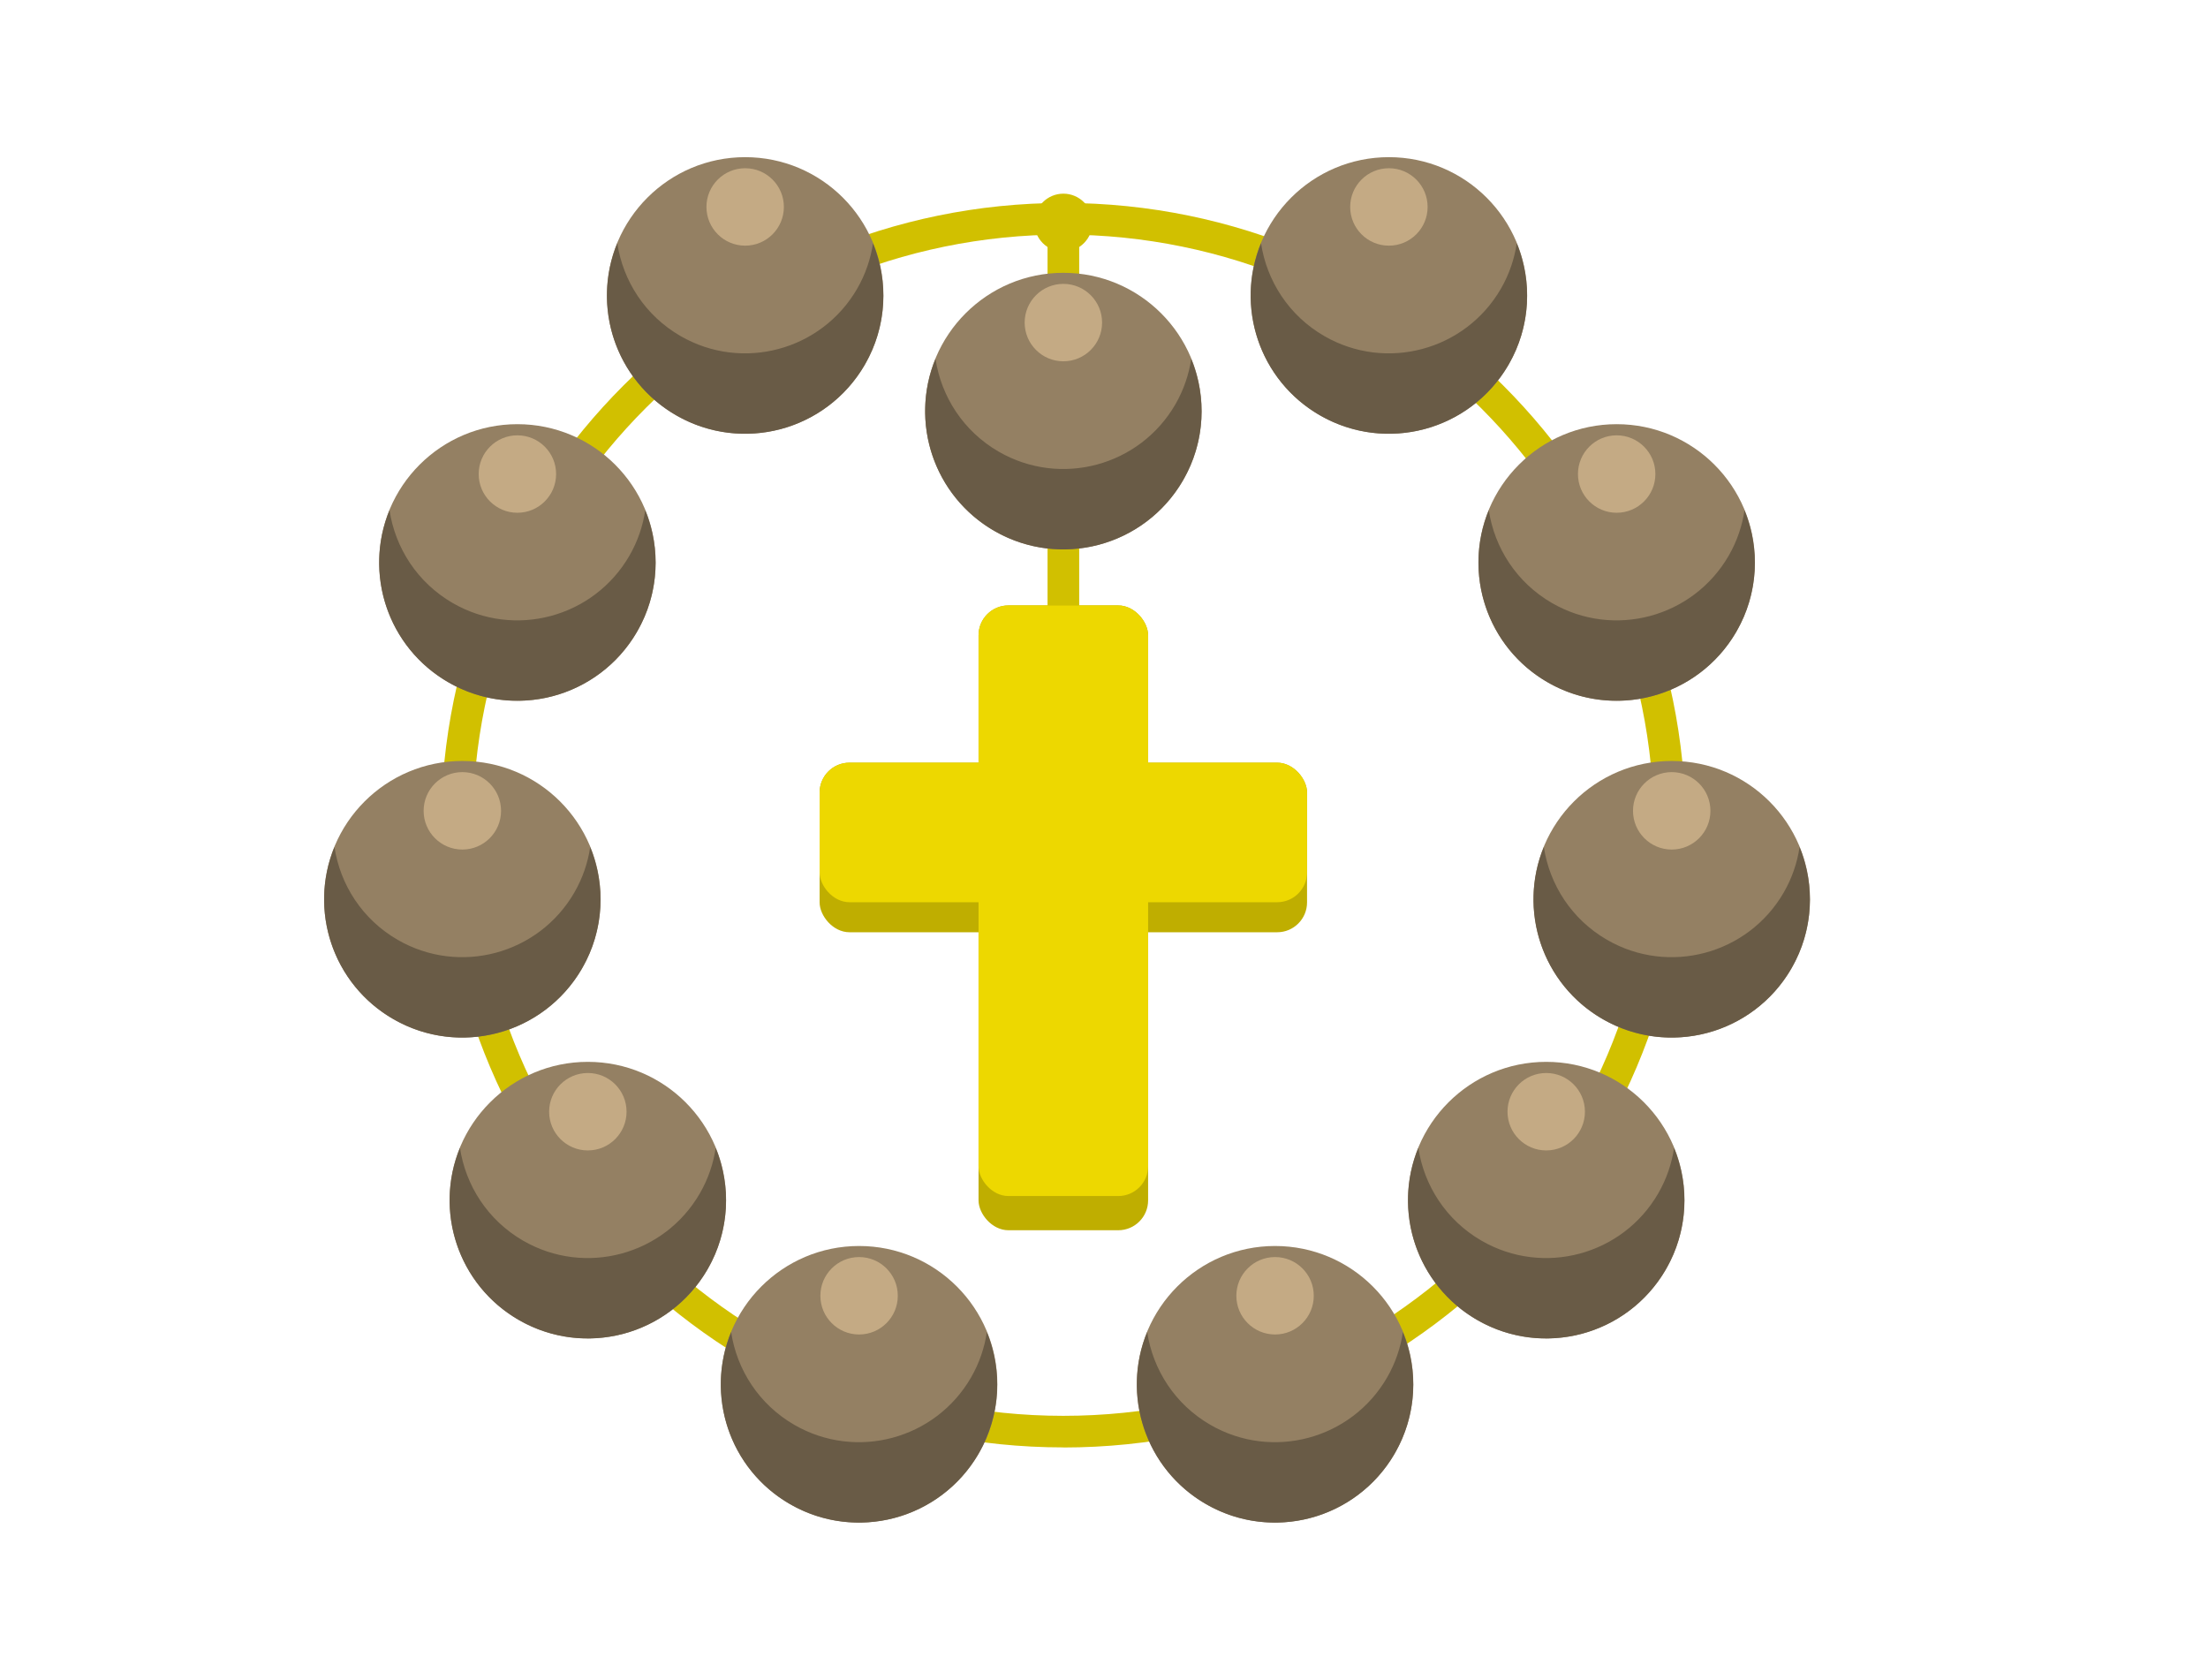 <?xml version="1.0" encoding="UTF-8"?>
<svg id="b" data-name="Warstwa 1" xmlns="http://www.w3.org/2000/svg" viewBox="0 0 259.51 197.39">
  <g>
    <path d="m124.98,170.1c-40.32,0-73.13-32.8-73.13-73.13S84.66,23.85,124.98,23.85s73.13,32.8,73.13,73.13-32.8,73.13-73.13,73.13Zm0-142.53c-38.27,0-69.41,31.14-69.41,69.41s31.14,69.41,69.41,69.41,69.41-31.14,69.41-69.41S163.25,27.57,124.98,27.57Z" fill="#d1c000"/>
    <rect x="123.12" y="25.71" width="3.72" height="51.6" fill="#d1c000"/>
    <circle cx="124.98" cy="26.17" r="3.41" fill="#d1c000"/>
  </g>
  <g>
    <g>
      <circle cx="100.97" cy="162.68" r="16.25" fill="#948063"/>
      <circle cx="100.97" cy="152.28" r="4.55" fill="#c4aa84"/>
      <path d="m115.99,156.53c-.27,1.83-.88,3.65-1.86,5.35-4.2,7.27-13.5,9.77-20.77,5.57-4.17-2.41-6.76-6.49-7.43-10.91-3.04,7.41-.23,16.11,6.9,20.22,7.77,4.49,17.71,1.82,22.2-5.95,2.61-4.53,2.79-9.78.95-14.28Z" fill="#695b46"/>
    </g>
    <g>
      <circle cx="181.73" cy="141.04" r="16.25" fill="#948063"/>
      <circle cx="181.73" cy="130.65" r="4.55" fill="#c4aa84"/>
      <path d="m196.76,134.89c-.27,1.83-.88,3.65-1.86,5.35-4.2,7.27-13.5,9.77-20.77,5.57-4.17-2.41-6.76-6.49-7.43-10.91-3.04,7.41-.23,16.11,6.9,20.22,7.77,4.49,17.71,1.82,22.2-5.95,2.61-4.53,2.79-9.78.95-14.28Z" fill="#695b46"/>
    </g>
    <g>
      <circle cx="190.01" cy="66.1" r="16.25" fill="#948063"/>
      <circle cx="190.01" cy="55.71" r="4.55" fill="#c4aa84"/>
      <path d="m205.04,59.95c-.27,1.83-.88,3.65-1.86,5.35-4.2,7.27-13.5,9.77-20.77,5.57-4.17-2.41-6.76-6.49-7.43-10.91-3.04,7.41-.23,16.11,6.9,20.22,7.77,4.49,17.71,1.82,22.2-5.95,2.61-4.53,2.79-9.78.95-14.28Z" fill="#695b46"/>
    </g>
    <g>
      <circle cx="124.98" cy="48.31" r="16.25" fill="#948063"/>
      <circle cx="124.98" cy="37.91" r="4.55" fill="#c4aa84"/>
      <path d="m140.01,42.16c-.27,1.83-.88,3.65-1.86,5.35-4.2,7.27-13.5,9.77-20.77,5.57-4.17-2.41-6.76-6.49-7.43-10.91-3.04,7.41-.23,16.11,6.9,20.22,7.77,4.49,17.71,1.82,22.2-5.95,2.61-4.53,2.79-9.78.95-14.28Z" fill="#695b46"/>
    </g>
    <g>
      <circle cx="149.86" cy="162.68" r="16.25" fill="#948063"/>
      <circle cx="149.86" cy="152.28" r="4.55" fill="#c4aa84"/>
      <path d="m164.89,156.53c-.27,1.83-.88,3.65-1.86,5.35-4.2,7.27-13.5,9.77-20.77,5.57-4.17-2.41-6.76-6.49-7.43-10.91-3.04,7.41-.23,16.11,6.9,20.22,7.77,4.49,17.71,1.82,22.2-5.95,2.61-4.53,2.79-9.78.95-14.28Z" fill="#695b46"/>
    </g>
    <g>
      <circle cx="196.48" cy="105.68" r="16.25" fill="#948063"/>
      <circle cx="196.48" cy="95.29" r="4.55" fill="#c4aa84"/>
      <path d="m211.51,99.53c-.27,1.83-.88,3.65-1.86,5.35-4.2,7.27-13.5,9.77-20.77,5.57-4.17-2.41-6.76-6.49-7.43-10.91-3.04,7.41-.23,16.11,6.9,20.22,7.77,4.49,17.71,1.82,22.2-5.95,2.61-4.53,2.79-9.78.95-14.28Z" fill="#695b46"/>
    </g>
    <g>
      <circle cx="163.24" cy="34.72" r="16.25" fill="#948063"/>
      <circle cx="163.24" cy="24.32" r="4.55" fill="#c4aa84"/>
      <path d="m178.27,28.57c-.27,1.83-.88,3.65-1.86,5.35-4.2,7.27-13.5,9.77-20.77,5.57-4.17-2.41-6.76-6.49-7.43-10.91-3.04,7.41-.23,16.11,6.9,20.22,7.77,4.49,17.71,1.82,22.2-5.95,2.61-4.53,2.79-9.78.95-14.28Z" fill="#695b46"/>
    </g>
    <g>
      <circle cx="87.58" cy="34.72" r="16.25" fill="#948063"/>
      <circle cx="87.58" cy="24.32" r="4.55" fill="#c4aa84"/>
      <path d="m102.61,28.57c-.27,1.83-.88,3.65-1.86,5.35-4.2,7.27-13.5,9.77-20.77,5.57-4.17-2.41-6.76-6.49-7.43-10.91-3.04,7.41-.23,16.11,6.9,20.22,7.77,4.49,17.71,1.82,22.2-5.95,2.61-4.53,2.79-9.78.95-14.28Z" fill="#695b46"/>
    </g>
    <g>
      <circle cx="60.81" cy="66.1" r="16.25" fill="#948063"/>
      <circle cx="60.81" cy="55.71" r="4.55" fill="#c4aa84"/>
      <path d="m75.84,59.95c-.27,1.83-.88,3.65-1.86,5.35-4.2,7.27-13.5,9.77-20.77,5.57-4.17-2.41-6.76-6.49-7.43-10.91-3.04,7.41-.23,16.11,6.9,20.22,7.77,4.49,17.71,1.82,22.2-5.95,2.61-4.53,2.79-9.78.95-14.28Z" fill="#695b46"/>
    </g>
    <g>
      <circle cx="54.34" cy="105.68" r="16.25" fill="#948063"/>
      <circle cx="54.34" cy="95.29" r="4.55" fill="#c4aa84"/>
      <path d="m69.37,99.53c-.27,1.83-.88,3.65-1.86,5.35-4.2,7.27-13.5,9.77-20.77,5.57-4.17-2.41-6.76-6.49-7.43-10.91-3.04,7.41-.23,16.11,6.9,20.22,7.77,4.49,17.71,1.82,22.2-5.95,2.61-4.53,2.79-9.78.95-14.28Z" fill="#695b46"/>
    </g>
    <g>
      <circle cx="69.09" cy="141.04" r="16.25" fill="#948063"/>
      <circle cx="69.09" cy="130.65" r="4.55" fill="#c4aa84"/>
      <path d="m84.12,134.89c-.27,1.83-.88,3.65-1.86,5.35-4.2,7.27-13.5,9.77-20.77,5.57-4.17-2.41-6.76-6.49-7.43-10.91-3.04,7.41-.23,16.11,6.9,20.22,7.77,4.49,17.71,1.82,22.2-5.95,2.61-4.53,2.79-9.78.95-14.28Z" fill="#695b46"/>
    </g>
  </g>
  <g>
    <rect x="96.33" y="89.63" width="57.29" height="19.93" rx="3.51" ry="3.51" fill="#bfae00"/>
    <rect x="115.01" y="71.15" width="19.93" height="73.43" rx="3.51" ry="3.51" fill="#bfae00"/>
    <rect x="115.01" y="71.15" width="19.93" height="69.41" rx="3.51" ry="3.51" fill="#edd800"/>
    <rect x="96.33" y="89.63" width="57.29" height="16.4" rx="3.51" ry="3.51" fill="#edd800"/>
  </g>
</svg>
